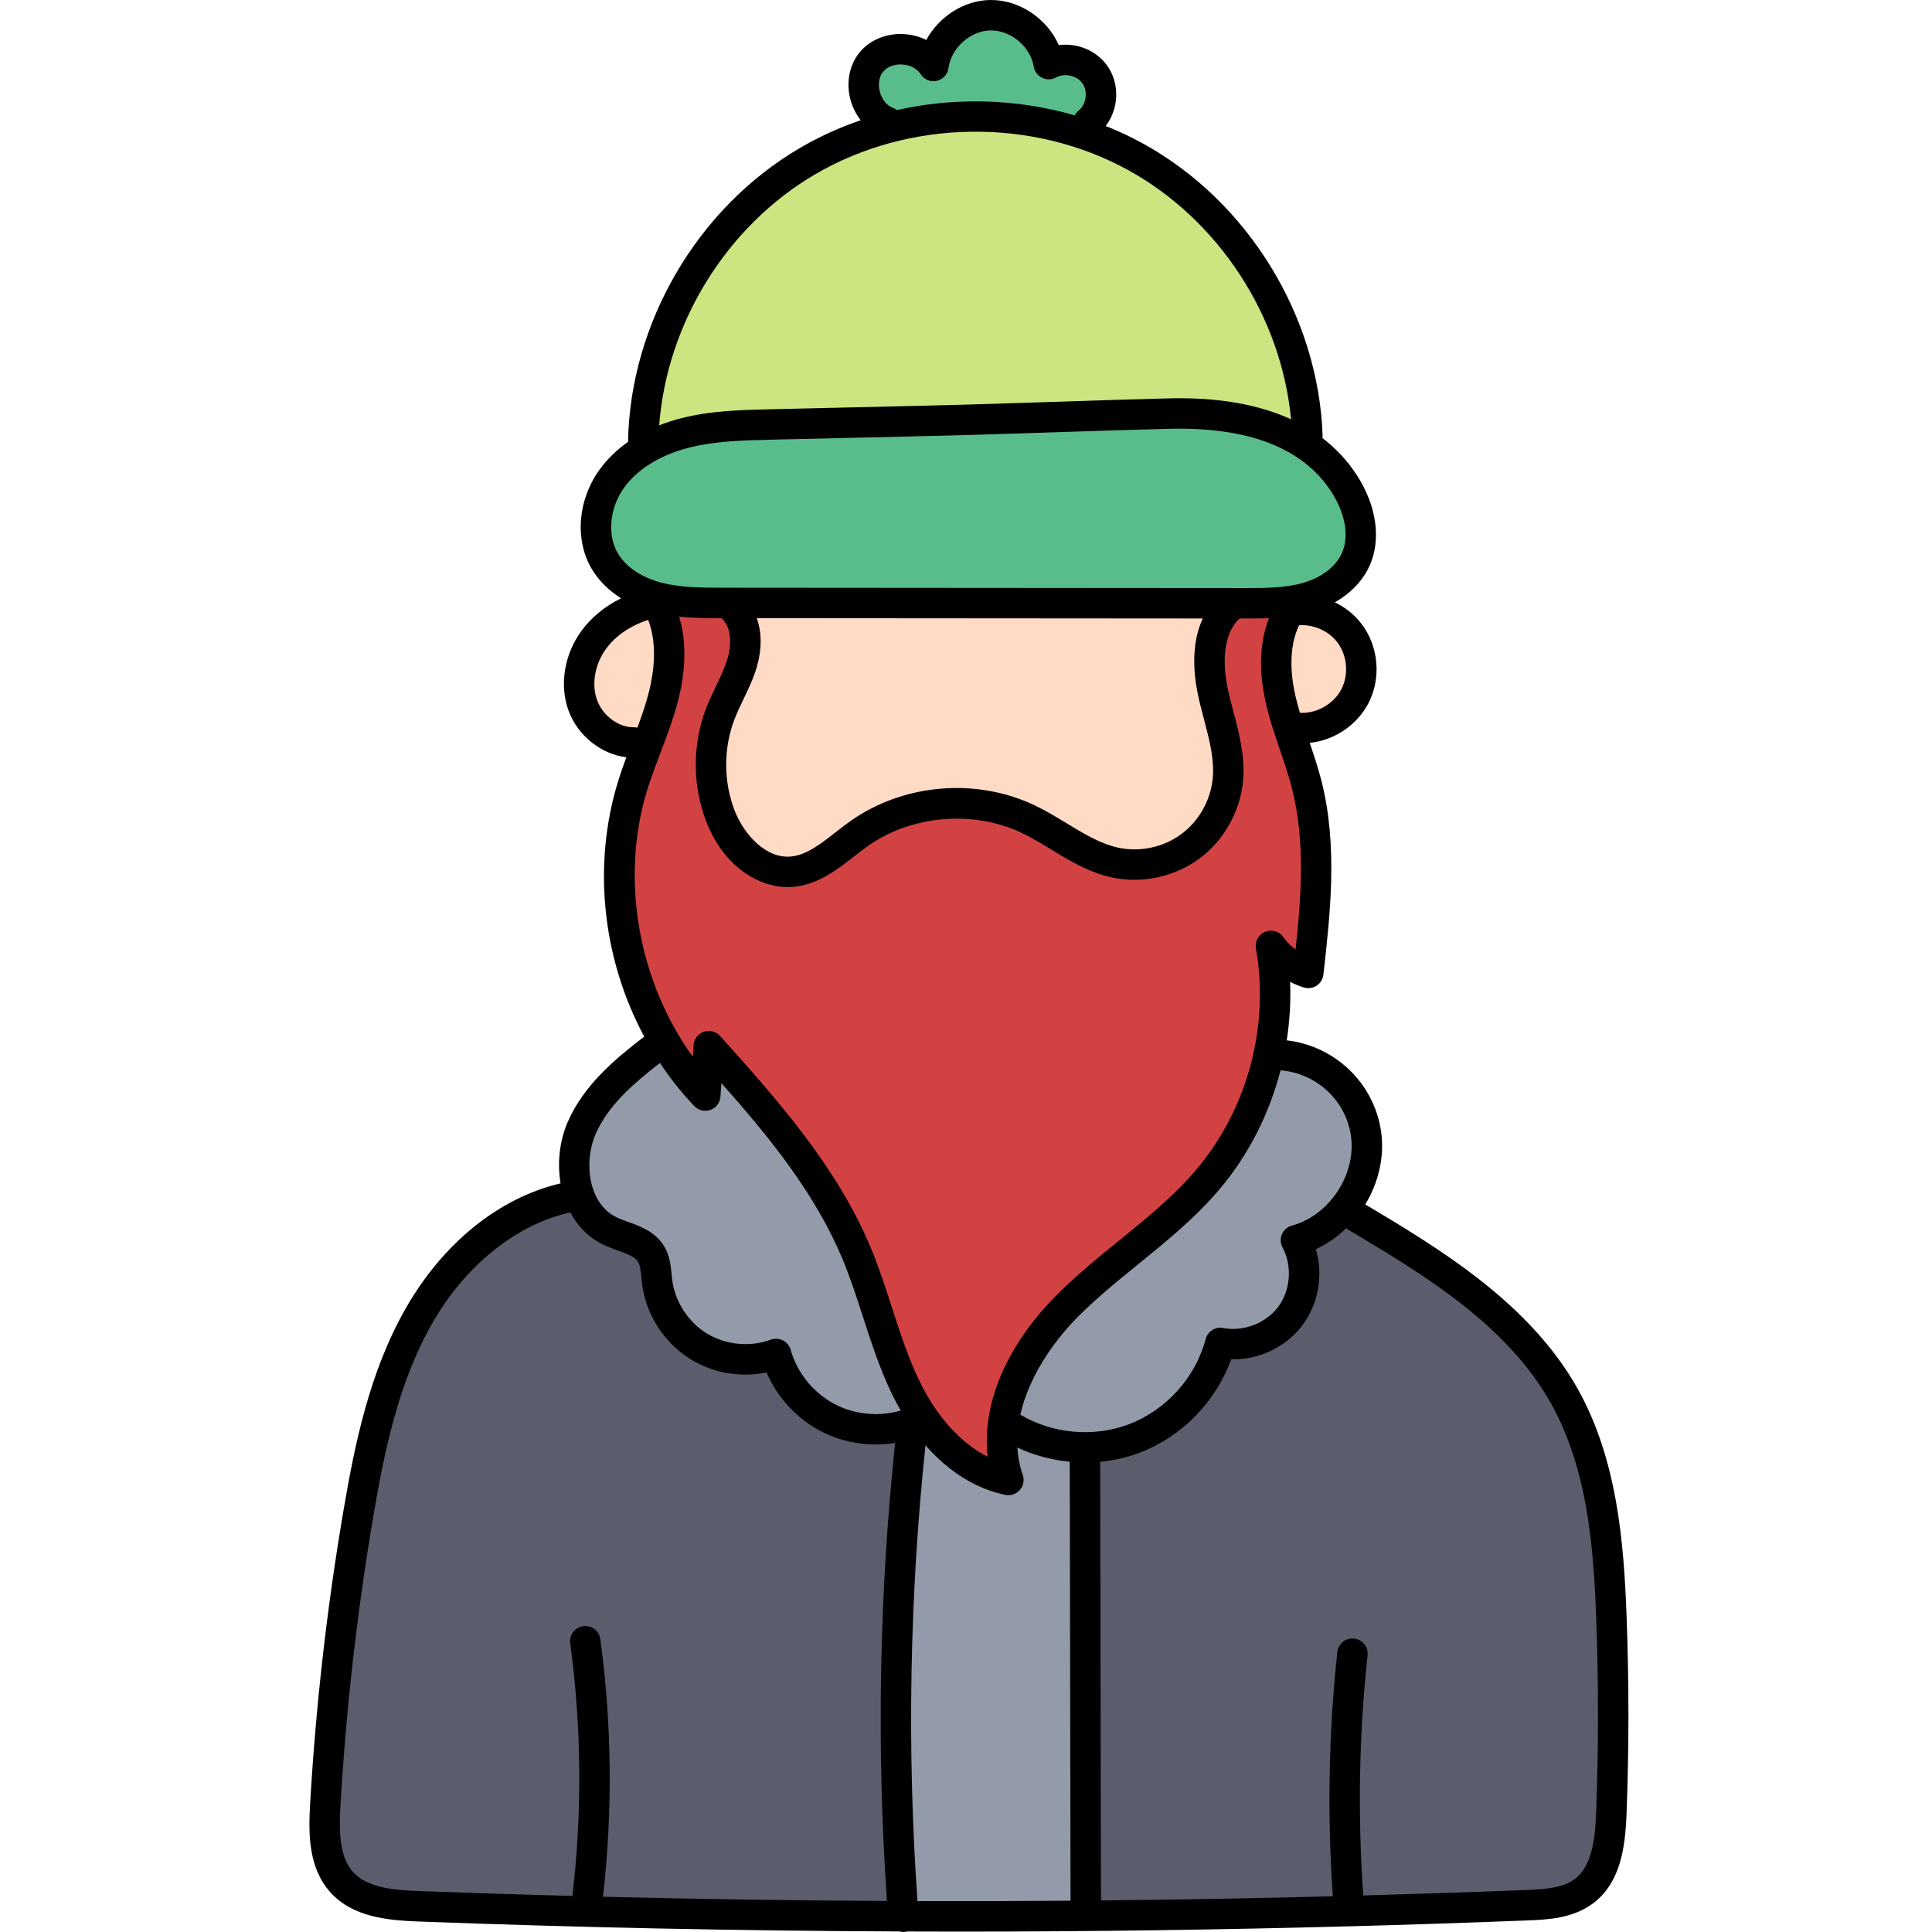 <svg height="512pt" viewBox="-82 0 512 512.002" width="512pt" xmlns="http://www.w3.org/2000/svg"><path d="m109.32 159.75c-5.402 0-11.531 0-17.176-1.504-3.633-.969-10.266-3.5-13.855-9.582-3.66-6.203-2.902-15.148 1.848-21.758 4.055-5.633 10.859-9.918 19.164-12.066 7.426-1.938 15.215-2.129 22.746-2.312l41.902-.977c11.711-.266 23.668-.66 34.223-1.008 9.633-.32 19.594-.648 29.52-.902.957-.023 1.906-.035 2.84-.035 20.914 0 35.57 6.195 43.562 18.414 4.605 7.055 5.754 14.695 3.062 20.445-2.117 4.523-6.742 8.113-12.691 9.848-5.309 1.539-11.109 1.539-16.227 1.539zm0 0" fill="#59bd8b"/><path d="m201.719 34.422c-8.117-2.359-16.59-3.555-25.172-3.555-6.73 0-13.449.742-19.969 2.207l-1.773.398s-1.492-1.094-1.492-1.098c-2.836-1.047-5.055-3.602-5.961-6.863-.93-3.266-.355-6.629 1.539-8.98 1.75-2.191 4.578-3.457 7.742-3.457.242 0 .48.008.727.023 3.406.211 6.395 1.859 7.988 4.418 1.004-7.305 7.746-13.332 15.09-13.453h.227c7.238 0 14.074 5.801 15.238 12.938 1.34-.703 2.855-1.09 4.43-1.09 3.191 0 6.215 1.535 7.891 4.004 2.613 3.824 1.777 9.539-1.824 12.473l-1.516 2.906zm0 0" fill="#59bd8b"/><g fill="#939baa"><path d="m205.547 383.543c-6.816 0-13.449-1.793-19.188-5.191l-2.504-1.48.637-2.84c2.086-9.273 7.93-19.328 16.027-27.574 5.188-5.27 11.023-10.004 16.664-14.582l.09-.074c7.297-5.93 14.84-12.059 20.992-19.367 7.117-8.477 12.379-18.777 15.215-29.781l.84-3.262 3.359.27c11.488.938 20.656 9.465 22.293 20.742 1.773 12.316-6.547 24.988-18.547 28.254 3.285 6.16 2.719 14.352-1.395 19.957-3.441 4.676-9.277 7.574-15.238 7.574-1.145 0-2.281-.109-3.375-.324-3.047 11.445-11.789 21.145-22.855 25.336-4.125 1.559-8.5 2.344-13.016 2.344zm0 0"/><path d="m171.625 507.824c-3.5 0-6.996-.004-10.492-.016l-3.719-.008-.262-3.711c-2.836-40.387-2.117-81.262 2.137-121.488l.961-9.102 6.023 6.887c5.582 6.375 12.133 10.477 18.953 11.852-.891-2.688-1.441-5.508-1.598-8.414l-.355-6.68 6.051 2.848c3.906 1.836 8.133 2.984 12.562 3.406l3.609.348.215 123.934-3.98.031c-10.352.074-20.484.113-30.105.113zm0 0"/><path d="m150.066 378.746c-4.008 0-8.004-.871-11.555-2.516-7.145-3.328-12.688-9.84-14.828-17.422-2.586.926-5.301 1.402-8.109 1.402-4.379 0-8.605-1.152-12.219-3.336-5.977-3.605-10.254-10.141-11.156-17.055-.074-.543-.133-1.117-.188-1.703-.195-2.016-.398-4.105-1.48-5.867-1.582-2.559-4.543-3.629-7.406-4.664-1.414-.508-2.574-.941-3.684-1.488-9.344-4.672-11.312-17.762-7.301-27.062 3.762-8.723 11.418-15.156 18.301-20.504l3.402-2.641 2.383 3.586c2.594 3.906 5.504 7.57 8.66 10.891l.309-3.613.66-9.512 6.324 7.137c11.77 13.281 24.98 29.023 32.805 47.781 2.152 5.145 3.941 10.695 5.52 15.594l.062.199c2.148 6.613 4.371 13.449 7.449 19.805.648 1.344 1.355 2.664 2.156 4.039l2.582 4.43-4.926 1.426c-2.512.727-5.121 1.094-7.762 1.094zm0 0"/></g><path d="m177.926 389.621c-7.887-3.969-14.941-11.746-19.863-21.895-3.141-6.508-5.352-13.371-7.496-20.008-1.668-5.145-3.395-10.465-5.523-15.582-8.809-21.113-24.949-39.074-39.191-54.922l-.266 3.086-.754 11.035-6.48-8.965c-15.352-21.234-20.207-49.637-12.672-74.129 1.062-3.453 2.367-6.879 3.625-10.191 1.699-4.473 3.453-9.094 4.641-13.816 1.27-5.074 2.336-12.609.207-19.672l-1.73-5.758 5.98.629c3.59.379 7.281.379 10.852.379h1.938l1.289 1.633c4.438 4.691 2.84 11.852 2.238 13.953-.793 2.777-1.996 5.297-3.27 7.965l-.082.18c-.965 1.996-1.816 3.789-2.523 5.652-3.301 8.633-3.273 18.52.07 27.125 4.238 10.902 12.293 14.77 17.898 14.77.359 0 .711-.016 1.062-.039 5.297-.438 9.711-3.883 13.98-7.211 1.297-1.02 2.578-2.012 3.879-2.934 7.285-5.129 16.465-7.949 25.855-7.949 6.629 0 13.141 1.426 18.828 4.121 2.711 1.297 5.223 2.812 7.883 4.418l.27.16c4.723 2.875 9.586 5.836 15.078 6.992 1.613.344 3.281.516 4.965.516 5.395 0 10.695-1.734 14.922-4.887 5.598-4.168 9.305-10.82 9.918-17.793.488-5.703-1.004-11.387-2.445-16.883-.578-2.168-1.141-4.309-1.598-6.504-1.172-5.605-2.168-15.938 4.312-22.086l1.156-1.098h3.137l.789.012c2.047 0 3.742-.027 5.344-.086l6.125-.23-2.262 5.699c-2.707 6.824-1.906 14.461-.758 19.664.957 4.324 2.438 8.668 3.746 12.5 1.227 3.602 2.379 7 3.293 10.609 3.73 14.719 2.555 29.801 1.031 43.988l-.75 6.965-5.617-4.18c-1.598-1.191-2.984-2.609-4.125-4.219 3.777 21.793-2.418 44.859-16.613 61.762-6.172 7.336-13.414 13.211-21.082 19.434l-.203.164c-5.578 4.535-11.344 9.227-16.457 14.426-12.09 12.293-18.207 26.574-16.777 39.184l.836 7.348zm0 0" fill="#d34242"/><path d="m88.707 112.418c2.152-28.59 18.738-55.285 43.285-69.668 13.23-7.754 28.629-11.852 44.539-11.852 15.027 0 29.684 3.691 42.383 10.676 25.172 13.848 42.496 40.352 45.215 69.168l.648 6.914-6.305-2.902c-7.516-3.461-16.91-5.215-27.93-5.215-.938 0-1.891.016-2.855.039-9.918.254-19.879.582-29.512.898-10.57.352-22.551.746-34.23 1.012l-41.887.977c-7.539.184-15.332.371-22.777 2.305-1.699.445-3.43 1.012-5.133 1.676l-5.922 2.316zm0 0" fill="#cbe580"/><path d="m205.559 383.766 3.625-.348c3.27-.312 6.43-1.039 9.395-2.16 10.047-3.801 18.246-12.164 21.934-22.367l.977-2.711 2.883.07c.148.004.301.008.449.008 5.953 0 11.797-2.914 15.254-7.602 3.363-4.578 4.441-10.898 2.809-16.496l-.965-3.309 3.129-1.441c2.516-1.164 4.859-2.777 6.965-4.801l2.656-2.555 2.762 2.438c20.047 11.949 42.832 25.539 55.156 47.598 10.125 18.117 11.719 39.676 12.414 58.461.652 17.148.648 34.621-.012 51.93-.305 8.113-1.391 16.227-7.207 20.645-4.051 3.078-9.254 3.516-15.145 3.742-14.02.559-28.57 1.043-43.242 1.453l-3.832.105-.27-3.824c-1.523-21.523-1.137-43.176 1.152-64.352-2.336 21.078-2.73 42.617-1.242 64.012l.289 4.168-4.176.109c-20.582.531-41.277.902-61.516 1.102l-4.031.039zm0 0" fill="#5b5d6d"/><path d="m153.035 507.781c-25.203-.133-50.551-.508-75.34-1.121l-4.375-.109.5-4.348c2.562-22.34 2.332-44.973-.68-67.266 2.977 22.52 3.176 45.391.527 67.988l-.43 3.633-3.652-.102c-14.375-.391-27.676-.82-40.664-1.309-7.613-.281-15.453-1-20.297-6.316-4.832-5.312-4.801-13.359-4.395-20.48 1.496-26.016 4.492-52.246 8.898-77.969 2.809-16.375 6.578-35.211 15.828-51.488 9.297-16.344 23.992-28.121 39.312-31.5l2.965-.656 1.43 2.684c1.617 3.035 3.879 5.297 6.727 6.719 1.117.559 2.297.988 3.543 1.441l.164.059c2.848 1.027 5.801 2.094 7.379 4.648 1.066 1.73 1.27 3.828 1.469 5.855.055.562.109 1.125.184 1.676.934 7.055 5.117 13.449 11.191 17.117 3.645 2.195 7.863 3.355 12.199 3.355 1.613 0 3.227-.164 4.789-.488l3.191-.664 1.293 2.992c2.68 6.188 7.668 11.348 13.688 14.152 3.555 1.652 7.566 2.523 11.605 2.523 1.5 0 3.012-.121 4.488-.367l5.176-.852-.547 5.219c-4.203 39.984-4.93 80.594-2.156 120.695l.297 4.297zm0 0" fill="#5b5d6d"/><path d="m263.09 192.926c-.277 0-.551-.004-.824-.023l-2.816-.16-.793-2.707c-.594-2.02-1.004-3.586-1.336-5.078-1.25-5.656-2.031-13.883 1.332-20.969l1.008-2.129 2.352-.152c.328-.02.656-.027.984-.027 4.879 0 9.535 2.219 12.457 5.941 3.734 4.746 4.367 11.543 1.57 16.91-2.629 5.023-8.227 8.395-13.934 8.395zm0 0" fill="#ffdac4"/><path d="m126.719 231.031c-5.984 0-13.793-4.555-17.742-14.734-3.344-8.582-3.371-18.453-.078-27.074.684-1.809 1.496-3.504 2.355-5.297l.262-.555c1.219-2.551 2.477-5.191 3.262-7.945 1.051-3.672 1.051-7.312 0-10.262l-1.91-5.348 130.129.098-2.633 5.68c-2.809 6.055-1.84 13.57-1.016 17.516.426 2.055.973 4.137 1.5 6.148l.094.355c1.445 5.488 2.938 11.168 2.438 16.867-.598 6.945-4.293 13.582-9.887 17.746-4.219 3.141-9.492 4.871-14.852 4.871-1.684 0-3.359-.172-4.98-.516-5.473-1.152-10.344-4.113-15.055-6.977-2.629-1.594-5.352-3.246-8.168-4.582-5.781-2.742-12.332-4.191-18.941-4.191-9.289 0-18.449 2.848-25.789 8.02-1.34.941-2.695 2-3.895 2.934-4.254 3.324-8.66 6.762-14 7.199-.367.031-.73.047-1.094.047zm0 0" fill="#ffdac4"/><path d="m86.094 196.742h-.223c-5.734 0-11.383-4.18-13.438-9.941-1.906-5.363-.777-12.094 2.879-17.148 3.062-4.203 7.641-7.375 13.25-9.172l3.605-1.156 1.352 3.539c2.848 7.457 1.77 15.73.363 21.355-.914 3.652-2.137 7.105-3.207 10l-1.203 3.25zm0 0" fill="#ffdac4"/><path d="m349.066 428.402c-.727-19.273-2.379-41.414-12.93-60.297-12.777-22.863-36.859-37.316-56.324-48.922 3.488-5.746 5.16-12.594 4.18-19.355-1.859-12.859-12.27-22.652-24.992-24.129.789-5.117 1.102-10.312.887-15.496 1.16.594 2.367 1.094 3.617 1.484 1.148.359 2.398.188 3.406-.469 1.008-.656 1.672-1.73 1.805-2.926 1.805-15.992 3.848-34.121-.48-51.215-.887-3.496-2.023-6.898-3.145-10.203 6.48-.684 12.477-4.629 15.527-10.461 3.531-6.758 2.738-15.32-1.977-21.312-1.848-2.352-4.23-4.199-6.883-5.477 4.102-2.336 7.281-5.602 9.078-9.438 3.293-7.031 2.047-16.145-3.336-24.383-2.461-3.762-5.484-6.988-9.031-9.707.023-.203.047-.406.043-.617-1.109-31.75-19.812-62.156-47.645-77.465-3.184-1.754-6.477-3.289-9.84-4.625 3.418-4.48 3.793-11.004.547-15.773-2.871-4.215-8.062-6.309-12.98-5.664-3.105-7.004-10.441-12.066-18.219-11.953-7.016.113-13.594 4.488-16.902 10.594-1.773-.887-3.773-1.422-5.875-1.551-4.73-.281-9.156 1.566-11.871 4.941-2.715 3.371-3.566 8.102-2.285 12.648.555 1.961 1.48 3.723 2.66 5.23-5.609 1.914-11.035 4.379-16.168 7.387-27.156 15.914-44.938 46.402-45.5 77.859-2.773 1.945-5.402 4.379-7.594 7.43-5.746 7.996-6.566 18.523-2.047 26.188 1.824 3.098 4.496 5.75 7.801 7.82-4.293 2.137-7.941 5.109-10.562 8.727-4.488 6.195-5.801 14.199-3.418 20.891 2.398 6.742 8.645 11.711 15.371 12.516-.77 2.09-1.52 4.215-2.184 6.371-6.902 22.434-4.074 47.18 6.926 67.668-7.402 5.672-15.996 12.707-20.312 22.707-2.117 4.906-2.777 10.727-1.855 16.176-16.348 3.859-31.203 15.828-41.129 33.289-9.578 16.848-13.438 36.094-16.301 52.809-4.43 25.84-7.441 52.223-8.949 78.414-.461 7.945-.453 16.969 5.445 23.449 5.891 6.477 15.039 7.344 23.148 7.652 42.359 1.594 84.973 2.473 127.621 2.645.32.086.652.141.996.141.098 0 .203 0 .305-.008.246-.02.477-.066.703-.125 4.582.016 9.16.031 13.738.031 34.496 0 68.996-.477 103.379-1.406.004 0 .008.004.012.004.031 0 .062-.004.098-.004 15.754-.426 31.484-.938 47.18-1.559 5.082-.199 12.043-.477 17.441-4.574 7.156-5.43 8.465-14.609 8.809-23.719.656-17.332.66-34.91.012-52.238zm-73.055-127.422c1.477 10.207-5.684 21.113-15.637 23.816-1.188.32-2.16 1.172-2.648 2.301-.484 1.133-.426 2.426.16 3.508 2.598 4.805 2.152 11.238-1.09 15.641-3.238 4.402-9.25 6.742-14.609 5.691-2.094-.41-4.133.871-4.676 2.926-2.691 10.203-10.496 18.859-20.367 22.59-9.328 3.527-20.18 2.531-28.746-2.543 2.164-9.652 8.332-18.891 14.973-25.648 5.012-5.098 10.766-9.766 16.328-14.281 7.477-6.07 15.207-12.344 21.621-19.973 7.652-9.105 13.078-19.91 16.035-31.359 9.469.777 17.289 7.895 18.656 17.332zm-2.543-118.301c-2.047 3.918-6.578 6.477-10.973 6.23-.473-1.602-.914-3.203-1.273-4.82-1.152-5.211-1.797-12.398 1.039-18.395 3.777-.242 7.699 1.418 10.039 4.391 2.742 3.484 3.223 8.664 1.168 12.594zm-118.754-154.047c-1.621-.582-2.938-2.148-3.512-4.191-.578-2.039-.277-4.062.805-5.406 1.082-1.344 2.992-2.07 5.109-1.941 2.117.125 3.926 1.074 4.84 2.535.902 1.445 2.617 2.168 4.277 1.801 1.664-.363 2.922-1.734 3.141-3.422.684-5.305 5.781-9.859 11.129-9.945h.156c5.289 0 10.441 4.352 11.289 9.578.211 1.301 1.043 2.414 2.227 2.984 1.188.574 2.578.531 3.723-.113 2.23-1.254 5.57-.469 7.012 1.645 1.438 2.113.945 5.508-1.035 7.125-.449.367-.793.812-1.039 1.297-15.25-4.426-31.641-4.891-47.137-1.41-.297-.215-.617-.406-.984-.535zm-20.707 17.57c25.008-14.652 57.578-15.094 82.973-1.125 24.035 13.223 40.598 38.781 43.16 66.039-8.707-4.004-19.578-5.875-32.555-5.539-9.852.25-19.863.582-29.543.902-11.207.367-22.793.75-34.184 1.012l-41.695.973c-7.832.184-15.934.371-23.887 2.438-1.723.449-3.617 1.043-5.582 1.82 2.035-27.074 17.84-52.762 41.312-66.52zm-50.621 83.039c3.492-4.867 9.504-8.605 16.918-10.535 7.047-1.832 14.672-2.012 22.047-2.184l41.691-.969c11.43-.266 23.039-.648 34.266-1.02 9.664-.316 19.66-.645 29.484-.898 20.965-.531 35.41 5.039 42.953 16.578 3.844 5.883 4.887 12.07 2.785 16.551-1.633 3.488-5.344 6.297-10.184 7.699-4.797 1.395-10.164 1.383-15.328 1.387l-138.695-.102c-5.434-.004-11.051-.008-16.152-1.363-3.043-.812-8.57-2.895-11.438-7.754-2.875-4.883-2.199-12.031 1.652-17.391zm152.043 54.688c.477 2.273 1.07 4.523 1.645 6.703 1.418 5.398 2.762 10.492 2.324 15.5-.508 5.832-3.605 11.395-8.293 14.883-4.691 3.492-10.906 4.859-16.621 3.656-4.785-1.008-9.164-3.668-13.797-6.48-2.723-1.656-5.539-3.363-8.531-4.785-15.547-7.367-34.68-5.734-48.75 4.168-1.391.98-2.742 2.035-4.047 3.055-3.977 3.102-7.734 6.031-11.875 6.371-6.43.535-12.281-5.715-14.781-12.148-2.988-7.684-3.012-16.504-.07-24.199.676-1.77 1.508-3.508 2.391-5.344 1.328-2.77 2.699-5.629 3.602-8.789 1.309-4.57 1.242-9-.074-12.699l118.188.086c-3.207 6.91-2.348 15.059-1.309 20.023zm-159.223 1.531c-1.48-4.16-.559-9.441 2.352-13.457 2.535-3.5 6.488-6.195 11.223-7.715 2.445 6.395 1.543 13.676.219 18.961-.809 3.23-1.891 6.371-3.078 9.582-.285-.059-.578-.094-.879-.09-4.09.09-8.328-3.043-9.836-7.281zm13.297 23.957c1.023-3.32 2.301-6.691 3.539-9.949 1.742-4.578 3.539-9.316 4.777-14.262 1.492-5.957 2.492-14.059.164-21.797 3.797.395 7.574.402 11.273.402.082.102.148.207.238.301 2.453 2.492 2.32 6.898 1.375 10.188-.715 2.508-1.883 4.945-3.121 7.523-.91 1.906-1.855 3.875-2.648 5.953-3.648 9.539-3.617 20.473.082 29.996 4.707 12.105 14.012 17.316 21.633 17.316.445 0 .891-.016 1.324-.055 6.543-.535 11.66-4.523 16.176-8.047 1.285-1.004 2.5-1.953 3.73-2.816 11.551-8.133 27.887-9.527 40.652-3.477 2.617 1.242 5.137 2.773 7.801 4.391 5.012 3.039 10.188 6.188 16.32 7.477 7.949 1.672 16.582-.223 23.102-5.078 6.504-4.844 10.805-12.562 11.512-20.652.555-6.402-1.031-12.426-2.562-18.25-.574-2.176-1.113-4.23-1.547-6.305-.812-3.883-2.109-13.379 3.148-18.363h1.543.793c1.766 0 3.609-.012 5.484-.086-3.016 7.613-2.285 15.926-.941 22 .984 4.469 2.449 8.77 3.863 12.93 1.203 3.531 2.336 6.867 3.203 10.301 3.496 13.809 2.461 28.34.926 42.582-1.242-.93-2.344-2.051-3.254-3.316-1.094-1.531-3.102-2.102-4.84-1.375-1.734.73-2.734 2.566-2.41 4.418 3.629 20.594-2.234 42.445-15.691 58.453-5.914 7.039-13.016 12.801-20.527 18.898-5.734 4.656-11.668 9.469-16.996 14.891-13.098 13.324-19.453 28.68-17.895 42.438-7.094-3.57-13.469-10.582-18.059-20.062-2.988-6.172-5.082-12.641-7.301-19.492-1.695-5.242-3.449-10.66-5.637-15.898-9.055-21.719-25.445-39.961-39.906-56.055-1.082-1.203-2.777-1.645-4.309-1.117s-2.598 1.918-2.711 3.531l-.215 3.082c-14.414-19.938-19.305-47.16-12.09-70.617zm-13.688 91.199c3.191-7.395 9.543-13.074 17.078-18.926 2.688 4.047 5.723 7.879 9.094 11.43 1.098 1.156 2.781 1.559 4.285 1.02 1.504-.543 2.547-1.918 2.66-3.516l.25-3.594c12.598 14.215 24.805 29.152 32.109 46.668 2.055 4.934 3.758 10.191 5.406 15.277 2.203 6.809 4.484 13.848 7.711 20.52.723 1.492 1.5 2.922 2.301 4.312-5.418 1.574-11.391 1.176-16.52-1.211-6.098-2.84-10.832-8.402-12.656-14.879-.305-1.082-1.051-1.988-2.055-2.496-1.004-.512-2.172-.578-3.227-.188-5.43 2.012-11.879 1.402-16.832-1.586-4.957-2.988-8.504-8.41-9.262-14.145-.066-.516-.117-1.039-.168-1.562-.23-2.375-.492-5.062-2.059-7.594-2.32-3.75-6.277-5.18-9.461-6.332-1.188-.426-2.309-.832-3.262-1.309-7.195-3.598-8.617-14.422-5.395-21.891zm-64.23 195.52c-3.793-4.168-3.723-11.25-3.359-17.562 1.492-25.891 4.469-51.969 8.844-77.512 2.75-16.043 6.434-34.473 15.367-50.191 8.824-15.523 22.426-26.426 36.699-29.566 1.891 3.543 4.691 6.527 8.469 8.414 1.375.688 2.773 1.195 4.129 1.684 2.414.871 4.5 1.625 5.34 2.988.582.938.73 2.492.891 4.137.062.613.121 1.223.203 1.828 1.082 8.234 5.973 15.711 13.09 20 5.938 3.582 13.125 4.758 19.871 3.367 3.043 7.043 8.688 12.938 15.66 16.184 4.156 1.934 8.727 2.902 13.297 2.902 1.719 0 3.438-.141 5.133-.414-4.23 40.23-4.957 81.023-2.164 121.383-25.117-.125-50.219-.496-75.262-1.117 2.598-22.68 2.367-45.621-.695-68.258-.297-2.207-2.324-3.75-4.535-3.453-2.203.297-3.75 2.328-3.453 4.535 3 22.207 3.195 44.719.586 66.969-13.562-.363-27.105-.793-40.621-1.301-6.77-.254-13.699-.852-17.488-5.016zm149.555 7.676c-2.812-40.16-2.102-80.762 2.121-120.797 6.098 6.961 13.402 11.574 21.176 13.141.27.055.535.082.797.082 1.152 0 2.266-.496 3.039-1.383.953-1.094 1.246-2.609.77-3.977-.832-2.387-1.285-4.82-1.422-7.266 4.363 2.051 9.082 3.305 13.879 3.766l.203 116.332c-13.52.102-27.043.137-40.562.102zm179.855-23.48c-.273 7.129-1.141 14.199-5.629 17.605-3.121 2.371-7.684 2.734-12.883 2.938-14.375.566-28.777 1.043-43.203 1.449-1.5-21.172-1.133-42.559 1.141-63.645.242-2.215-1.359-4.203-3.574-4.441-2.219-.238-4.203 1.363-4.441 3.578-2.312 21.441-2.695 43.195-1.191 64.727-20.453.531-40.941.898-61.449 1.098l-.203-116.242c3.559-.34 7.074-1.133 10.43-2.402 11.184-4.227 20.23-13.535 24.277-24.75 7.371.188 14.648-3.273 19.023-9.223 4.184-5.688 5.395-13.266 3.434-19.988 2.988-1.371 5.699-3.27 8.059-5.543.168.145.34.281.535.398 19.676 11.73 41.973 25.027 53.773 46.148 9.68 17.32 11.227 38.328 11.914 56.664.641 17.129.637 34.5-.012 51.629zm0 0"/></svg>